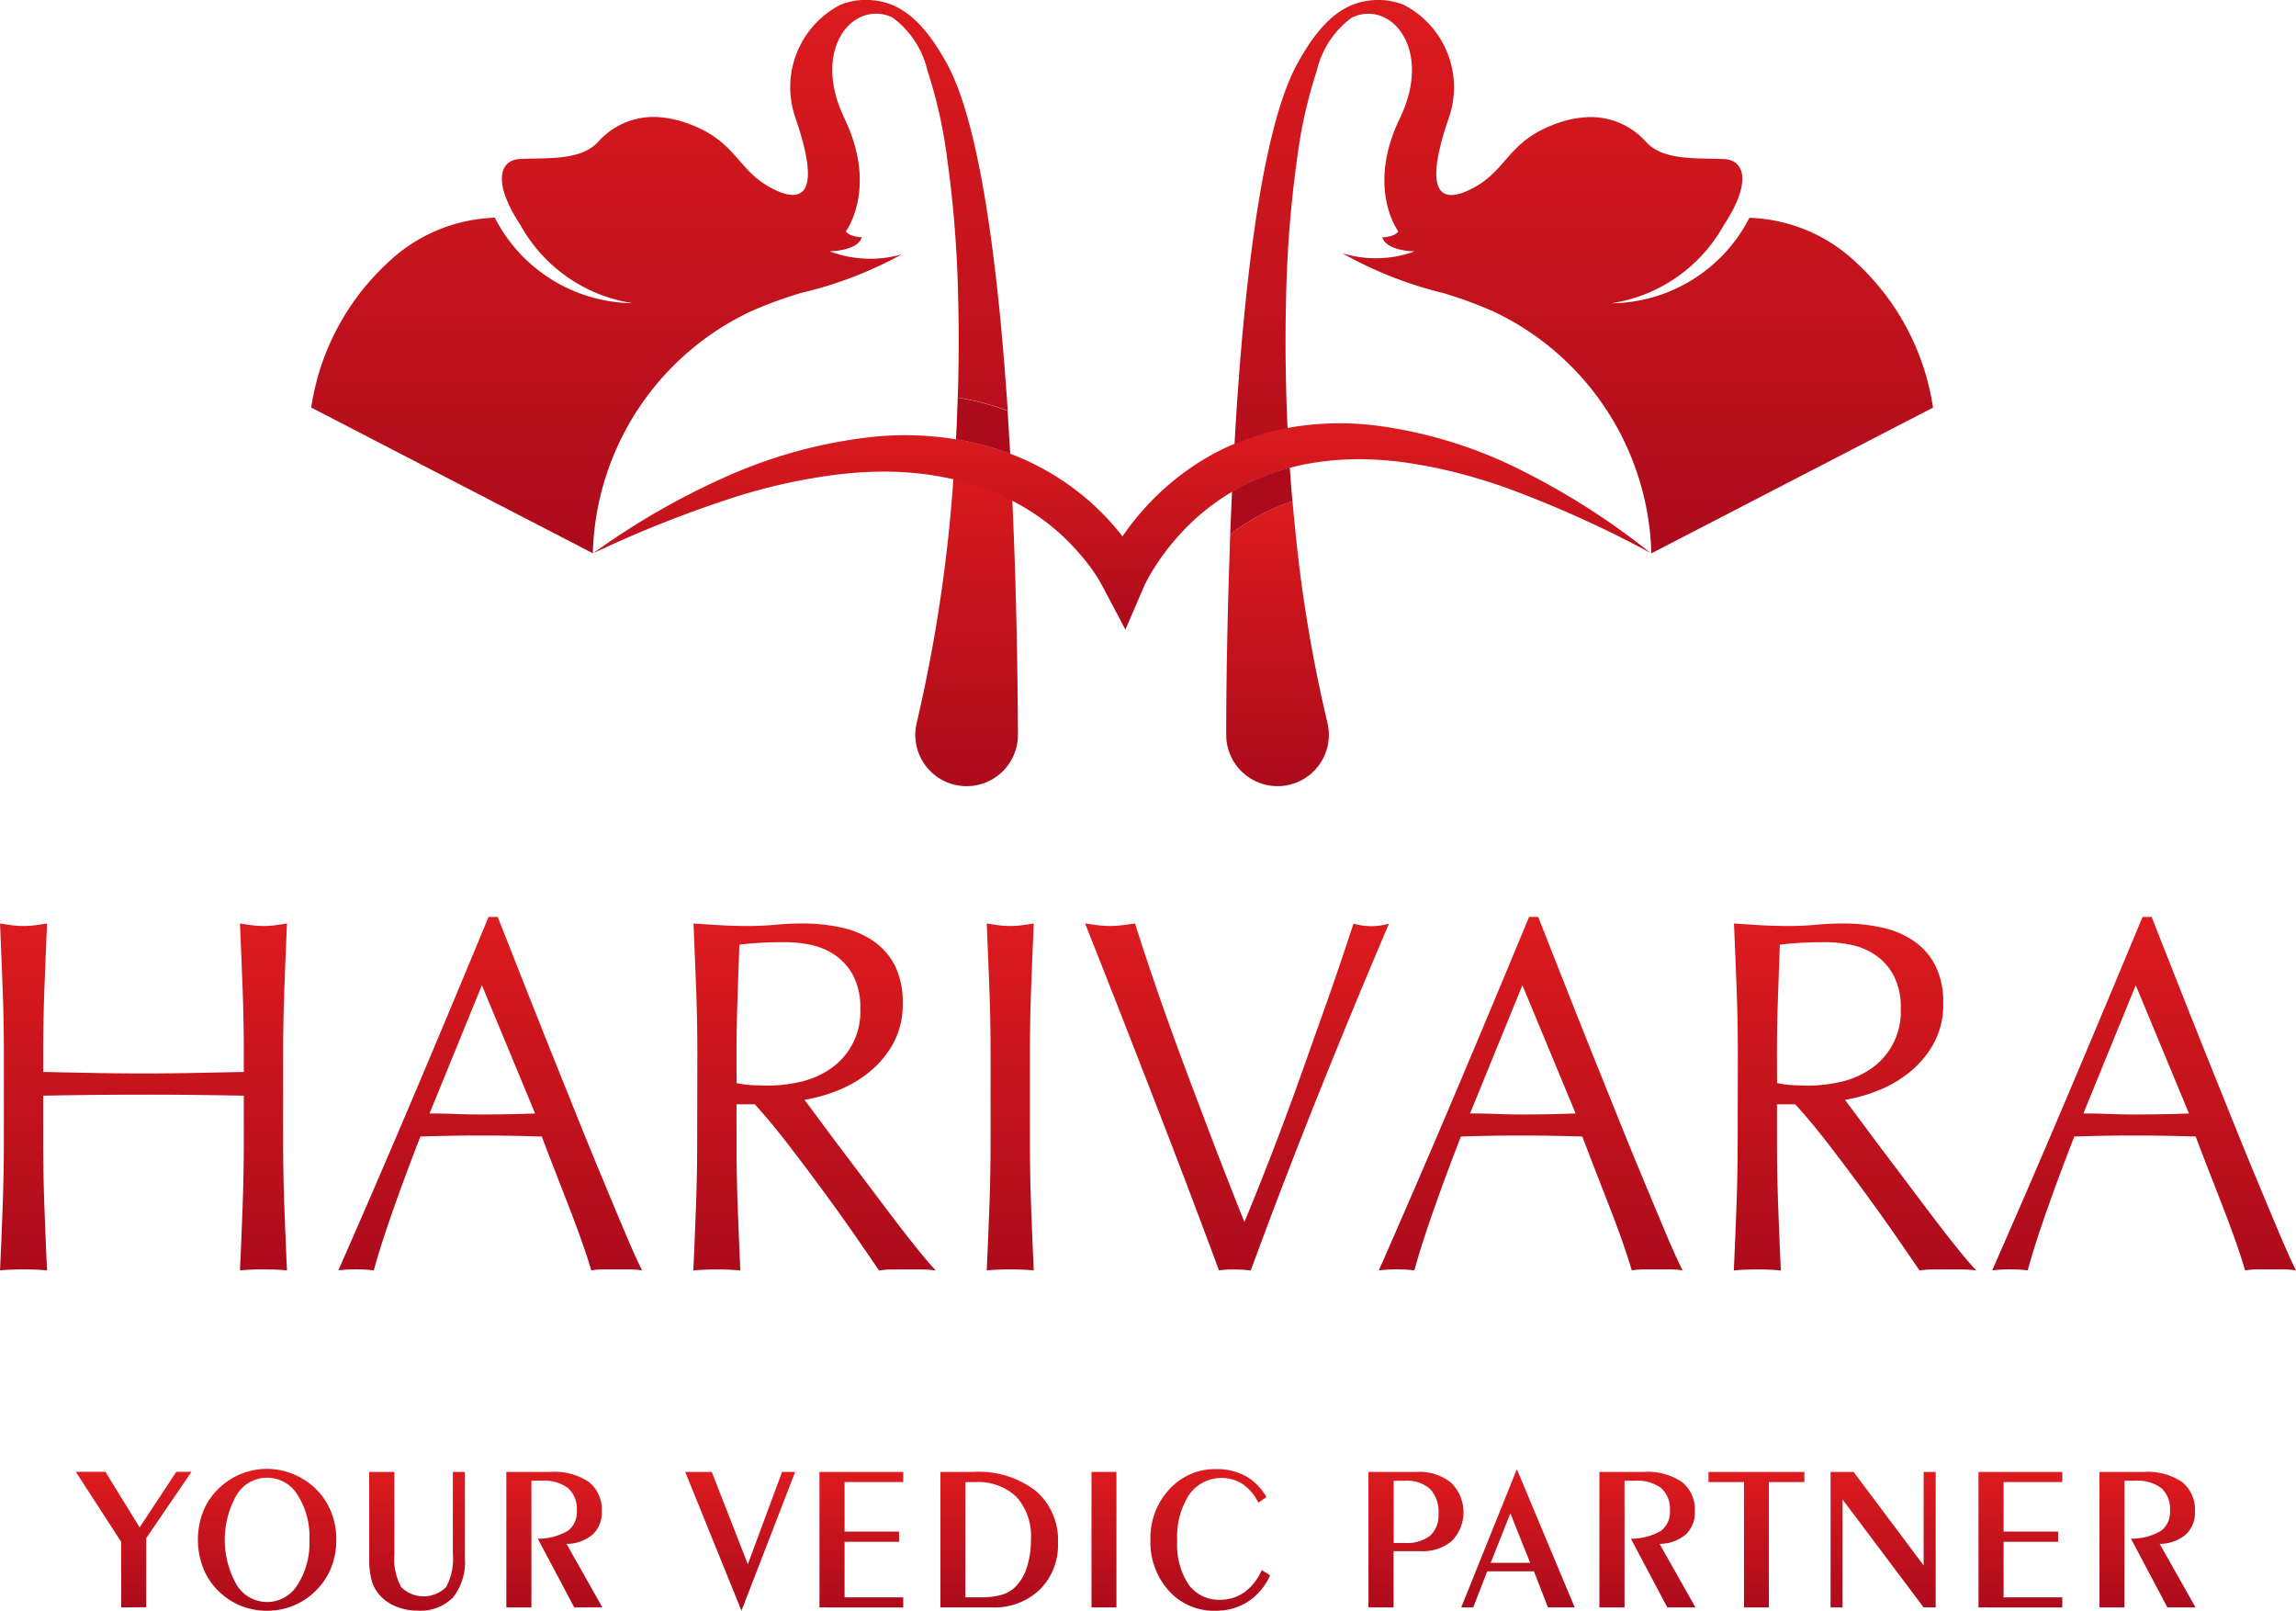 <svg id="Group_6805" data-name="Group 6805" xmlns="http://www.w3.org/2000/svg" xmlns:xlink="http://www.w3.org/1999/xlink" width="81.947" height="57.484" viewBox="0 0 81.947 57.484">
  <defs>
    <linearGradient id="linear-gradient" x1="0.5" x2="0.5" y2="1" gradientUnits="objectBoundingBox">
      <stop offset="0" stop-color="#dc1b1e"/>
      <stop offset="1" stop-color="#ac0b1c"/>
    </linearGradient>
    <clipPath id="clip-path">
      <path id="Path_2349" data-name="Path 2349" d="M260.239,195.148c-.009.373-.026.746-.048,1.12a9.808,9.808,0,0,1,1.936.516c-.026-.456-.052-.916-.083-1.376,0-.052,0-.108-.009-.161a9.573,9.573,0,0,0-1.784-.469c0,.122,0,.247-.013.369" transform="translate(-260.191 -194.779)" fill="url(#linear-gradient)"/>
    </clipPath>
    <linearGradient id="linear-gradient-19" x1="-5.306" y1="-7.344" x2="-5.129" y2="-7.344" xlink:href="#linear-gradient"/>
    <clipPath id="clip-path-2">
      <path id="Path_2355" data-name="Path 2355" d="M313.984,209.228c-.052.03-.1.056-.152.091-.013.256-.022.508-.035.76s-.022.508-.031.755a8.281,8.281,0,0,1,.9-.59,7.7,7.7,0,0,1,1.324-.59c-.013-.13-.026-.26-.039-.395-.018-.265-.039-.529-.057-.794a7.9,7.9,0,0,0-1.914.764" transform="translate(-313.767 -208.464)" fill="url(#linear-gradient)"/>
    </clipPath>
    <linearGradient id="linear-gradient-25" x1="-16.666" y1="-4.594" x2="-16.518" y2="-4.594" xlink:href="#linear-gradient"/>
  </defs>
  <g id="Group_1581" data-name="Group 1581" transform="translate(2.705 52.426)">
    <path id="Path_2333" data-name="Path 2333" d="M89.863,409.46v-2.34l-1.62-2.5H89.3l1.222,1.985,1.309-1.985h.542l-1.616,2.368v2.466Z" transform="translate(-88.243 -404.52)" fill="url(#linear-gradient)"/>
    <path id="Path_2334" data-name="Path 2334" d="M114.578,409.11a2.481,2.481,0,0,1-.951-.183,2.425,2.425,0,0,1-.8-.537,2.366,2.366,0,0,1-.533-.814,2.8,2.8,0,0,1,0-2,2.325,2.325,0,0,1,.539-.81,2.522,2.522,0,0,1,.8-.533,2.461,2.461,0,0,1,1.707-.063,2.555,2.555,0,0,1,.7.358,2.373,2.373,0,0,1,.749.884,2.608,2.608,0,0,1,.26,1.166,2.637,2.637,0,0,1-.186,1,2.394,2.394,0,0,1-.541.812,2.435,2.435,0,0,1-1.746.72Zm1.512-2.528a2.778,2.778,0,0,0-.423-1.605,1.269,1.269,0,0,0-2.175,0,3.24,3.24,0,0,0,0,3.207,1.269,1.269,0,0,0,2.173,0A2.76,2.76,0,0,0,116.09,406.582Z" transform="translate(-107.751 -404.051)" fill="url(#linear-gradient)"/>
    <path id="Path_2335" data-name="Path 2335" d="M145.561,404.625h.9v2.918a2.151,2.151,0,0,0,.239,1.188,1.137,1.137,0,0,0,1.611,0,2.163,2.163,0,0,0,.237-1.188v-2.918h.43v3.081a2.031,2.031,0,0,1-.425,1.4,1.64,1.64,0,0,1-1.278.468,1.973,1.973,0,0,1-.729-.137,1.553,1.553,0,0,1-.573-.376,1.345,1.345,0,0,1-.315-.53,2.873,2.873,0,0,1-.094-.83Z" transform="translate(-135.09 -404.52)" fill="url(#linear-gradient)"/>
    <path id="Path_2336" data-name="Path 2336" d="M172.36,409.46v-4.835h1.584a2.193,2.193,0,0,1,1.361.358,1.255,1.255,0,0,1,.461,1.056,1.059,1.059,0,0,1-.327.821,1.451,1.451,0,0,1-.931.333l1.28,2.267h-1.005l-1.3-2.452a2.111,2.111,0,0,0,1.077-.284.839.839,0,0,0,.315-.722,1,1,0,0,0-.311-.8,1.425,1.425,0,0,0-.94-.264h-.369v4.524Z" transform="translate(-156.993 -404.52)" fill="url(#linear-gradient)"/>
    <path id="Path_2337" data-name="Path 2337" d="M209.319,409.579l-2.007-4.954h.947l1.287,3.294,1.222-3.294h.467Z" transform="translate(-185.56 -404.52)" fill="url(#linear-gradient)"/>
    <path id="Path_2338" data-name="Path 2338" d="M233.537,409.46v-4.835h2.99v.361h-2.094v1.768h1.945v.365h-1.945V409.1h2.094v.362Z" transform="translate(-206.994 -404.52)" fill="url(#linear-gradient)"/>
    <path id="Path_2339" data-name="Path 2339" d="M257.169,409.46v-4.835h1.186a3.325,3.325,0,0,1,2.209.671,2.294,2.294,0,0,1,.8,1.853,2.238,2.238,0,0,1-.649,1.676,2.344,2.344,0,0,1-1.712.635Zm.89-4.473V409.1h.532a2.784,2.784,0,0,0,.721-.078,1.188,1.188,0,0,0,.472-.24,1.657,1.657,0,0,0,.456-.71,3.119,3.119,0,0,0,.159-1.04,2.082,2.082,0,0,0-.515-1.515,1.982,1.982,0,0,0-1.485-.528Z" transform="translate(-226.309 -404.52)" fill="url(#linear-gradient)"/>
    <path id="Path_2340" data-name="Path 2340" d="M287.57,409.46h-.89v-4.835h.89Z" transform="translate(-250.428 -404.52)" fill="url(#linear-gradient)"/>
    <path id="Path_2341" data-name="Path 2341" d="M302.469,407.844a2.167,2.167,0,0,1-.787.939,2.108,2.108,0,0,1-1.173.327,2.154,2.154,0,0,1-1.653-.712,2.58,2.58,0,0,1-.658-1.822,2.537,2.537,0,0,1,.674-1.8,2.2,2.2,0,0,1,1.672-.721,2.127,2.127,0,0,1,1.054.25,1.976,1.976,0,0,1,.739.748l-.289.2a1.694,1.694,0,0,0-.555-.662,1.415,1.415,0,0,0-1.916.38,2.789,2.789,0,0,0-.425,1.638,2.593,2.593,0,0,0,.4,1.555,1.325,1.325,0,0,0,1.135.553,1.455,1.455,0,0,0,.866-.269,1.927,1.927,0,0,0,.617-.79Z" transform="translate(-259.842 -404.051)" fill="url(#linear-gradient)"/>
    <path id="Path_2342" data-name="Path 2342" d="M340.792,409.46v-4.835h1.732a1.792,1.792,0,0,1,1.217.385,1.474,1.474,0,0,1,.034,2.072,1.613,1.613,0,0,1-1.125.371h-.962v2.007Zm.9-2.3h.4a1.349,1.349,0,0,0,.9-.259.977.977,0,0,0,.3-.779,1.2,1.2,0,0,0-.3-.889,1.239,1.239,0,0,0-.9-.293h-.4Z" transform="translate(-294.655 -404.52)" fill="url(#linear-gradient)"/>
    <path id="Path_2343" data-name="Path 2343" d="M358.913,409.022l1.985-4.932,2.065,4.932h-.955l-.5-1.287h-1.667l-.5,1.287Zm1.052-1.591h1.407l-.705-1.765Z" transform="translate(-309.465 -404.083)" fill="url(#linear-gradient)"/>
    <path id="Path_2344" data-name="Path 2344" d="M385.909,409.46v-4.835h1.584a2.193,2.193,0,0,1,1.362.358,1.256,1.256,0,0,1,.461,1.056,1.059,1.059,0,0,1-.327.821,1.451,1.451,0,0,1-.931.333l1.28,2.267h-1.005l-1.3-2.452a2.112,2.112,0,0,0,1.078-.284.84.84,0,0,0,.315-.722,1,1,0,0,0-.311-.8,1.425,1.425,0,0,0-.94-.264h-.369v4.524Z" transform="translate(-331.53 -404.52)" fill="url(#linear-gradient)"/>
    <path id="Path_2345" data-name="Path 2345" d="M408.495,409.46v-4.473h-1.266v-.361h3.421v.361h-1.266v4.473Z" transform="translate(-348.955 -404.52)" fill="url(#linear-gradient)"/>
    <path id="Path_2346" data-name="Path 2346" d="M431.078,409.46v-4.835h.821l2.5,3.338v-3.338h.43v4.835h-.43l-2.893-3.851v3.851Z" transform="translate(-368.447 -404.52)" fill="url(#linear-gradient)"/>
    <path id="Path_2347" data-name="Path 2347" d="M459.976,409.46v-4.835h2.99v.361h-2.094v1.768h1.946v.365h-1.946V409.1h2.094v.362Z" transform="translate(-392.066 -404.52)" fill="url(#linear-gradient)"/>
    <path id="Path_2348" data-name="Path 2348" d="M483.608,409.46v-4.835h1.584a2.193,2.193,0,0,1,1.362.358,1.255,1.255,0,0,1,.461,1.056,1.059,1.059,0,0,1-.327.821,1.451,1.451,0,0,1-.931.333l1.28,2.267h-1.005l-1.3-2.452a2.112,2.112,0,0,0,1.078-.284.839.839,0,0,0,.315-.722,1,1,0,0,0-.311-.8,1.426,1.426,0,0,0-.94-.264H484.5v4.524Z" transform="translate(-411.38 -404.52)" fill="url(#linear-gradient)"/>
  </g>
  <g id="Group_1587" data-name="Group 1587">
    <g id="Group_1583" data-name="Group 1583" transform="translate(34.12 14.193)">
      <g id="Group_1582" data-name="Group 1582" clip-path="url(#clip-path)">
        <rect id="Rectangle_2081" data-name="Rectangle 2081" width="2.445" height="2.397" transform="matrix(0.264, -0.964, 0.964, 0.264, -0.511, 1.865)" fill="url(#linear-gradient-19)"/>
      </g>
    </g>
    <path id="Path_2350" data-name="Path 2350" d="M153.25,121.307c1.207,2.5.056,4.037.056,4.037.126.2.569.213.569.213-.156.5-1.155.5-1.155.5a4.114,4.114,0,0,0,2.583.109,14.126,14.126,0,0,1-3.607,1.38,15.4,15.4,0,0,0-1.784.655,9.828,9.828,0,0,0-5.638,8.633l-10.052-5.2a8.806,8.806,0,0,1,2.687-5.126,5.806,5.806,0,0,1,3.867-1.649,5.6,5.6,0,0,0,4.931,3.051,5.53,5.53,0,0,1-4.015-2.787c-1.011-1.528-.751-2.335,0-2.361,1.029-.043,2.153.056,2.769-.608a2.648,2.648,0,0,1,2.3-.872,3.82,3.82,0,0,1,.994.248c1.628.616,1.675,1.6,2.834,2.24s1.875.3.911-2.487a3.315,3.315,0,0,1,1.593-4.015,2.417,2.417,0,0,1,1.076-.178c1.063.065,1.875.712,2.726,2.24.938,1.684,1.528,5.148,1.91,9,.109,1.115.2,2.266.278,3.416a9.572,9.572,0,0,0-1.784-.469c.039-1.228.043-2.431.013-3.581a41.822,41.822,0,0,0-.395-4.97,16.928,16.928,0,0,0-.7-3.116,3.272,3.272,0,0,0-1.237-1.888,1.3,1.3,0,0,0-.938-.1c-1.007.265-1.719,1.762-.79,3.685" transform="translate(-123.115 -117.089)" fill="url(#linear-gradient)"/>
    <path id="Path_2351" data-name="Path 2351" d="M255.9,213.472v.009a1.832,1.832,0,1,1-3.616-.425,54.681,54.681,0,0,0,1.311-8.707q.052-.71.091-1.419a9.825,9.825,0,0,1,1.936.516c.03.564.056,1.124.078,1.675.156,3.39.191,6.485.2,8.351" transform="translate(-219.568 -187.247)" fill="url(#linear-gradient)"/>
    <path id="Path_2352" data-name="Path 2352" d="M316.6,222.9a1.832,1.832,0,1,1-3.616.426v-.009c0-1.545.03-3.924.126-6.619,0-.178.013-.36.017-.543a8.278,8.278,0,0,1,.9-.59,7.691,7.691,0,0,1,1.324-.59q.033.417.078.833A51.554,51.554,0,0,0,316.6,222.9" transform="translate(-269.219 -197.092)" fill="url(#linear-gradient)"/>
    <path id="Path_2353" data-name="Path 2353" d="M339.142,131.637l-10.052,5.2a9.836,9.836,0,0,0-5.638-8.633,15.393,15.393,0,0,0-1.784-.655,14.1,14.1,0,0,1-3.611-1.424,4.061,4.061,0,0,0,2.587-.065s-1,0-1.155-.5c0,0,.438-.009.569-.213,0,0-1.155-1.537.056-4.037.929-1.923.213-3.42-.79-3.685a1.3,1.3,0,0,0-.938.1,3.27,3.27,0,0,0-1.237,1.888,16.927,16.927,0,0,0-.7,3.116,41.829,41.829,0,0,0-.395,4.97c-.039,1.484-.022,3.06.052,4.662.022.473.048.946.082,1.419a7.876,7.876,0,0,0-1.914.764c-.052.031-.1.056-.152.091.026-.564.056-1.137.091-1.71.087-1.536.2-3.095.347-4.592.378-3.854.972-7.318,1.91-9,.846-1.528,1.662-2.175,2.721-2.24a2.437,2.437,0,0,1,1.081.178,3.315,3.315,0,0,1,1.593,4.015c-.964,2.787-.252,3.129.911,2.487s1.207-1.623,2.834-2.24a3.776,3.776,0,0,1,.994-.247,2.647,2.647,0,0,1,2.3.872c.616.664,1.741.564,2.769.608.751.026,1.011.833,0,2.361a5.538,5.538,0,0,1-4.015,2.786,5.6,5.6,0,0,0,4.931-3.051,5.806,5.806,0,0,1,3.867,1.649,8.808,8.808,0,0,1,2.687,5.126" transform="translate(-270.151 -117.089)" fill="url(#linear-gradient)"/>
    <path id="Path_2354" data-name="Path 2354" d="M227.026,204.408a39.2,39.2,0,0,0-4.887-2.231,19,19,0,0,0-2.531-.76c-.425-.1-.855-.174-1.28-.239s-.86-.1-1.285-.122a10.342,10.342,0,0,0-2.517.2c-.135.031-.269.061-.4.1a7.873,7.873,0,0,0-1.914.764c-.052.03-.1.056-.152.091a8.024,8.024,0,0,0-1.775,1.424,8.779,8.779,0,0,0-.781.959c-.117.165-.226.339-.33.512-.052.087-.1.178-.148.265s-.1.187-.117.239l-.655,1.519-.786-1.489-.056-.1-.069-.126c-.048-.083-.1-.165-.152-.248-.109-.161-.226-.326-.351-.482a8.724,8.724,0,0,0-.816-.885,7.877,7.877,0,0,0-1.8-1.263c-.061-.035-.126-.069-.191-.1a8.648,8.648,0,0,0-1.914-.673,11.351,11.351,0,0,0-2.9-.265c-.425.013-.846.048-1.272.1s-.846.122-1.267.2a20.421,20.421,0,0,0-2.517.651,41.137,41.137,0,0,0-4.909,1.957,26.375,26.375,0,0,1,4.631-2.682,17.435,17.435,0,0,1,5.247-1.463,11.3,11.3,0,0,1,3.082.078,9.818,9.818,0,0,1,1.936.516c.178.065.352.139.525.217a9.269,9.269,0,0,1,2.409,1.576,9.5,9.5,0,0,1,.99,1.055.833.833,0,0,1,.074.1c.026-.039.056-.078.082-.117a9.71,9.71,0,0,1,.933-1.128A9.294,9.294,0,0,1,211.5,200.8c.213-.108.425-.213.647-.3a9.041,9.041,0,0,1,1.892-.564c.078-.017.152-.03.23-.043a10.544,10.544,0,0,1,2.86-.056,16.084,16.084,0,0,1,5.308,1.632,26.014,26.014,0,0,1,4.584,2.943" transform="translate(-168.087 -184.659)" fill="url(#linear-gradient)"/>
    <g id="Group_1585" data-name="Group 1585" transform="translate(43.908 16.693)">
      <g id="Group_1584" data-name="Group 1584" clip-path="url(#clip-path-2)">
        <rect id="Rectangle_2082" data-name="Rectangle 2082" width="2.932" height="3.014" transform="translate(-0.798 0.309) rotate(-21.157)" fill="url(#linear-gradient-25)"/>
      </g>
    </g>
    <g id="Group_1586" data-name="Group 1586" transform="translate(0 32.724)">
      <path id="Path_2356" data-name="Path 2356" d="M82.081,299.829q-.043-1.144-.094-2.334c.148.024.291.045.428.063a3.136,3.136,0,0,0,.822,0c.137-.018.28-.039.428-.063q-.052,1.19-.094,2.334t-.043,2.333v3.1q0,1.19.043,2.343t.094,2.27q-.394-.036-.839-.036t-.839.036q.052-1.117.094-2.27t.043-2.343V303.64q-.925-.017-1.79-.027t-1.79-.009q-.925,0-1.79.009t-1.79.027v1.622q0,1.19.043,2.343t.094,2.27q-.394-.036-.839-.036t-.839.036q.052-1.117.094-2.27t.043-2.343v-3.1q0-1.189-.043-2.333t-.094-2.334c.148.024.291.045.428.063a3.136,3.136,0,0,0,.822,0c.137-.018.28-.039.428-.063q-.051,1.19-.094,2.334t-.043,2.333v.631l1.79.036q.865.018,1.79.018t1.79-.018l1.79-.036v-.631Q82.124,300.973,82.081,299.829Z" transform="translate(-73.422 -297.261)" fill="url(#linear-gradient)"/>
      <path id="Path_2357" data-name="Path 2357" d="M150.369,308.827a3.056,3.056,0,0,0-.454-.036h-.908a3.05,3.05,0,0,0-.454.036q-.12-.414-.326-1t-.454-1.225l-.505-1.3q-.257-.657-.48-1.252-.548-.018-1.113-.027t-1.13-.009q-.531,0-1.045.009t-1.045.027q-.548,1.406-.994,2.676t-.668,2.1a5.6,5.6,0,0,0-1.267,0q1.387-3.153,2.707-6.271t2.655-6.343h.326q.411,1.045.891,2.261t.976,2.46q.5,1.243.993,2.469t.934,2.28q.437,1.054.788,1.883T150.369,308.827Zm-7.588-5.6q.445,0,.925.018t.925.018q.479,0,.959-.009t.959-.027l-1.9-4.577Z" transform="translate(-127.45 -296.213)" fill="url(#linear-gradient)"/>
      <path id="Path_2358" data-name="Path 2358" d="M209.048,302.162q0-1.189-.043-2.333t-.094-2.334q.5.036.976.063t.976.027q.5,0,.976-.045t.976-.045a6.324,6.324,0,0,1,1.37.144,3.239,3.239,0,0,1,1.139.478,2.368,2.368,0,0,1,.771.874,2.9,2.9,0,0,1,.283,1.352,2.867,2.867,0,0,1-.368,1.487,3.556,3.556,0,0,1-.9,1.027,4.372,4.372,0,0,1-1.139.631,5.468,5.468,0,0,1-1.1.3q.206.27.565.757t.8,1.072q.445.586.925,1.225t.925,1.225q.445.586.839,1.072t.634.739a3.68,3.68,0,0,0-.514-.036h-1.011a3.325,3.325,0,0,0-.5.036q-.257-.378-.78-1.135t-1.156-1.622q-.634-.865-1.293-1.721t-1.208-1.451h-.651v1.315q0,1.19.043,2.343t.094,2.27q-.394-.036-.839-.036t-.839.036q.051-1.117.094-2.27t.043-2.343Zm1.4,1.027a3.343,3.343,0,0,0,.523.072q.283.018.625.018a5.14,5.14,0,0,0,1.1-.126,3.114,3.114,0,0,0,1.054-.441,2.46,2.46,0,0,0,1.113-2.189,2.429,2.429,0,0,0-.248-1.162,2.049,2.049,0,0,0-.642-.73,2.388,2.388,0,0,0-.856-.369,4.337,4.337,0,0,0-.908-.1q-.6,0-.993.027t-.668.063q-.035.991-.068,1.964t-.034,1.946Z" transform="translate(-184.159 -297.261)" fill="url(#linear-gradient)"/>
      <path id="Path_2359" data-name="Path 2359" d="M266.294,299.829q-.043-1.144-.094-2.334c.148.024.291.045.428.063a3.134,3.134,0,0,0,.822,0c.137-.018.28-.039.428-.063q-.052,1.19-.094,2.334t-.043,2.333v3.1q0,1.19.043,2.343t.094,2.27q-.394-.036-.839-.036t-.839.036q.051-1.117.094-2.27t.043-2.343v-3.1Q266.337,300.973,266.294,299.829Z" transform="translate(-230.982 -297.261)" fill="url(#linear-gradient)"/>
      <path id="Path_2360" data-name="Path 2360" d="M290.2,309.874q-.394-1.063-.959-2.559t-1.208-3.153q-.642-1.658-1.319-3.388t-1.293-3.28q.24.036.462.063a3.4,3.4,0,0,0,.857,0q.222-.027.462-.063.377,1.19.831,2.5t.959,2.658q.505,1.351,1.036,2.739t1.079,2.757q.308-.739.668-1.649t.728-1.892q.368-.982.728-2t.694-1.955q.334-.937.608-1.748T295,297.5a2.27,2.27,0,0,0,1.267,0q-1.336,3.136-2.569,6.217t-2.364,6.163a4.319,4.319,0,0,0-.565-.036A3.633,3.633,0,0,0,290.2,309.874Z" transform="translate(-246.693 -297.261)" fill="url(#linear-gradient)"/>
      <path id="Path_2361" data-name="Path 2361" d="M353.648,308.827a3.056,3.056,0,0,0-.454-.036h-.908a3.05,3.05,0,0,0-.454.036q-.12-.414-.325-1t-.454-1.225q-.248-.639-.505-1.3t-.48-1.252q-.548-.018-1.114-.027t-1.13-.009q-.531,0-1.045.009t-1.045.027q-.548,1.406-.993,2.676t-.668,2.1a5.6,5.6,0,0,0-1.268,0q1.388-3.153,2.707-6.271t2.655-6.343h.325q.411,1.045.891,2.261t.976,2.46q.5,1.243.993,2.469t.934,2.28q.437,1.054.788,1.883T353.648,308.827Zm-7.588-5.6q.445,0,.925.018t.925.018q.479,0,.959-.009t.959-.027l-1.9-4.577Z" transform="translate(-293.592 -296.213)" fill="url(#linear-gradient)"/>
      <path id="Path_2362" data-name="Path 2362" d="M412.327,302.162q0-1.189-.043-2.333t-.094-2.334q.5.036.976.063t.976.027q.5,0,.976-.045t.976-.045a6.323,6.323,0,0,1,1.37.144,3.24,3.24,0,0,1,1.139.478,2.369,2.369,0,0,1,.771.874,2.9,2.9,0,0,1,.283,1.352,2.865,2.865,0,0,1-.368,1.487,3.556,3.556,0,0,1-.9,1.027,4.372,4.372,0,0,1-1.139.631,5.469,5.469,0,0,1-1.1.3q.205.27.565.757t.8,1.072q.445.586.925,1.225t.925,1.225q.445.586.839,1.072t.634.739a3.683,3.683,0,0,0-.514-.036h-1.011a3.325,3.325,0,0,0-.5.036q-.257-.378-.78-1.135t-1.156-1.622q-.634-.865-1.293-1.721t-1.208-1.451h-.651v1.315q0,1.19.043,2.343t.094,2.27q-.394-.036-.839-.036t-.839.036q.051-1.117.094-2.27t.043-2.343Zm1.4,1.027a3.342,3.342,0,0,0,.522.072c.189.012.4.018.625.018a5.139,5.139,0,0,0,1.1-.126,3.114,3.114,0,0,0,1.054-.441,2.46,2.46,0,0,0,1.113-2.189,2.43,2.43,0,0,0-.248-1.162,2.049,2.049,0,0,0-.642-.73,2.387,2.387,0,0,0-.856-.369,4.337,4.337,0,0,0-.908-.1q-.6,0-.993.027t-.668.063q-.035.991-.069,1.964t-.034,1.946Z" transform="translate(-350.302 -297.261)" fill="url(#linear-gradient)"/>
      <path id="Path_2363" data-name="Path 2363" d="M473.477,308.827a3.057,3.057,0,0,0-.454-.036h-.908a3.05,3.05,0,0,0-.454.036q-.12-.414-.325-1t-.454-1.225l-.505-1.3q-.257-.657-.48-1.252-.548-.018-1.113-.027t-1.13-.009q-.531,0-1.045.009t-1.045.027q-.548,1.406-.994,2.676t-.668,2.1a5.6,5.6,0,0,0-1.268,0q1.388-3.153,2.707-6.271T468,296.213h.325q.411,1.045.891,2.261t.976,2.46q.5,1.243.993,2.469t.934,2.28q.437,1.054.788,1.883T473.477,308.827Zm-7.588-5.6q.445,0,.925.018t.925.018q.479,0,.959-.009t.959-.027l-1.9-4.577Z" transform="translate(-391.53 -296.213)" fill="url(#linear-gradient)"/>
    </g>
  </g>
</svg>
